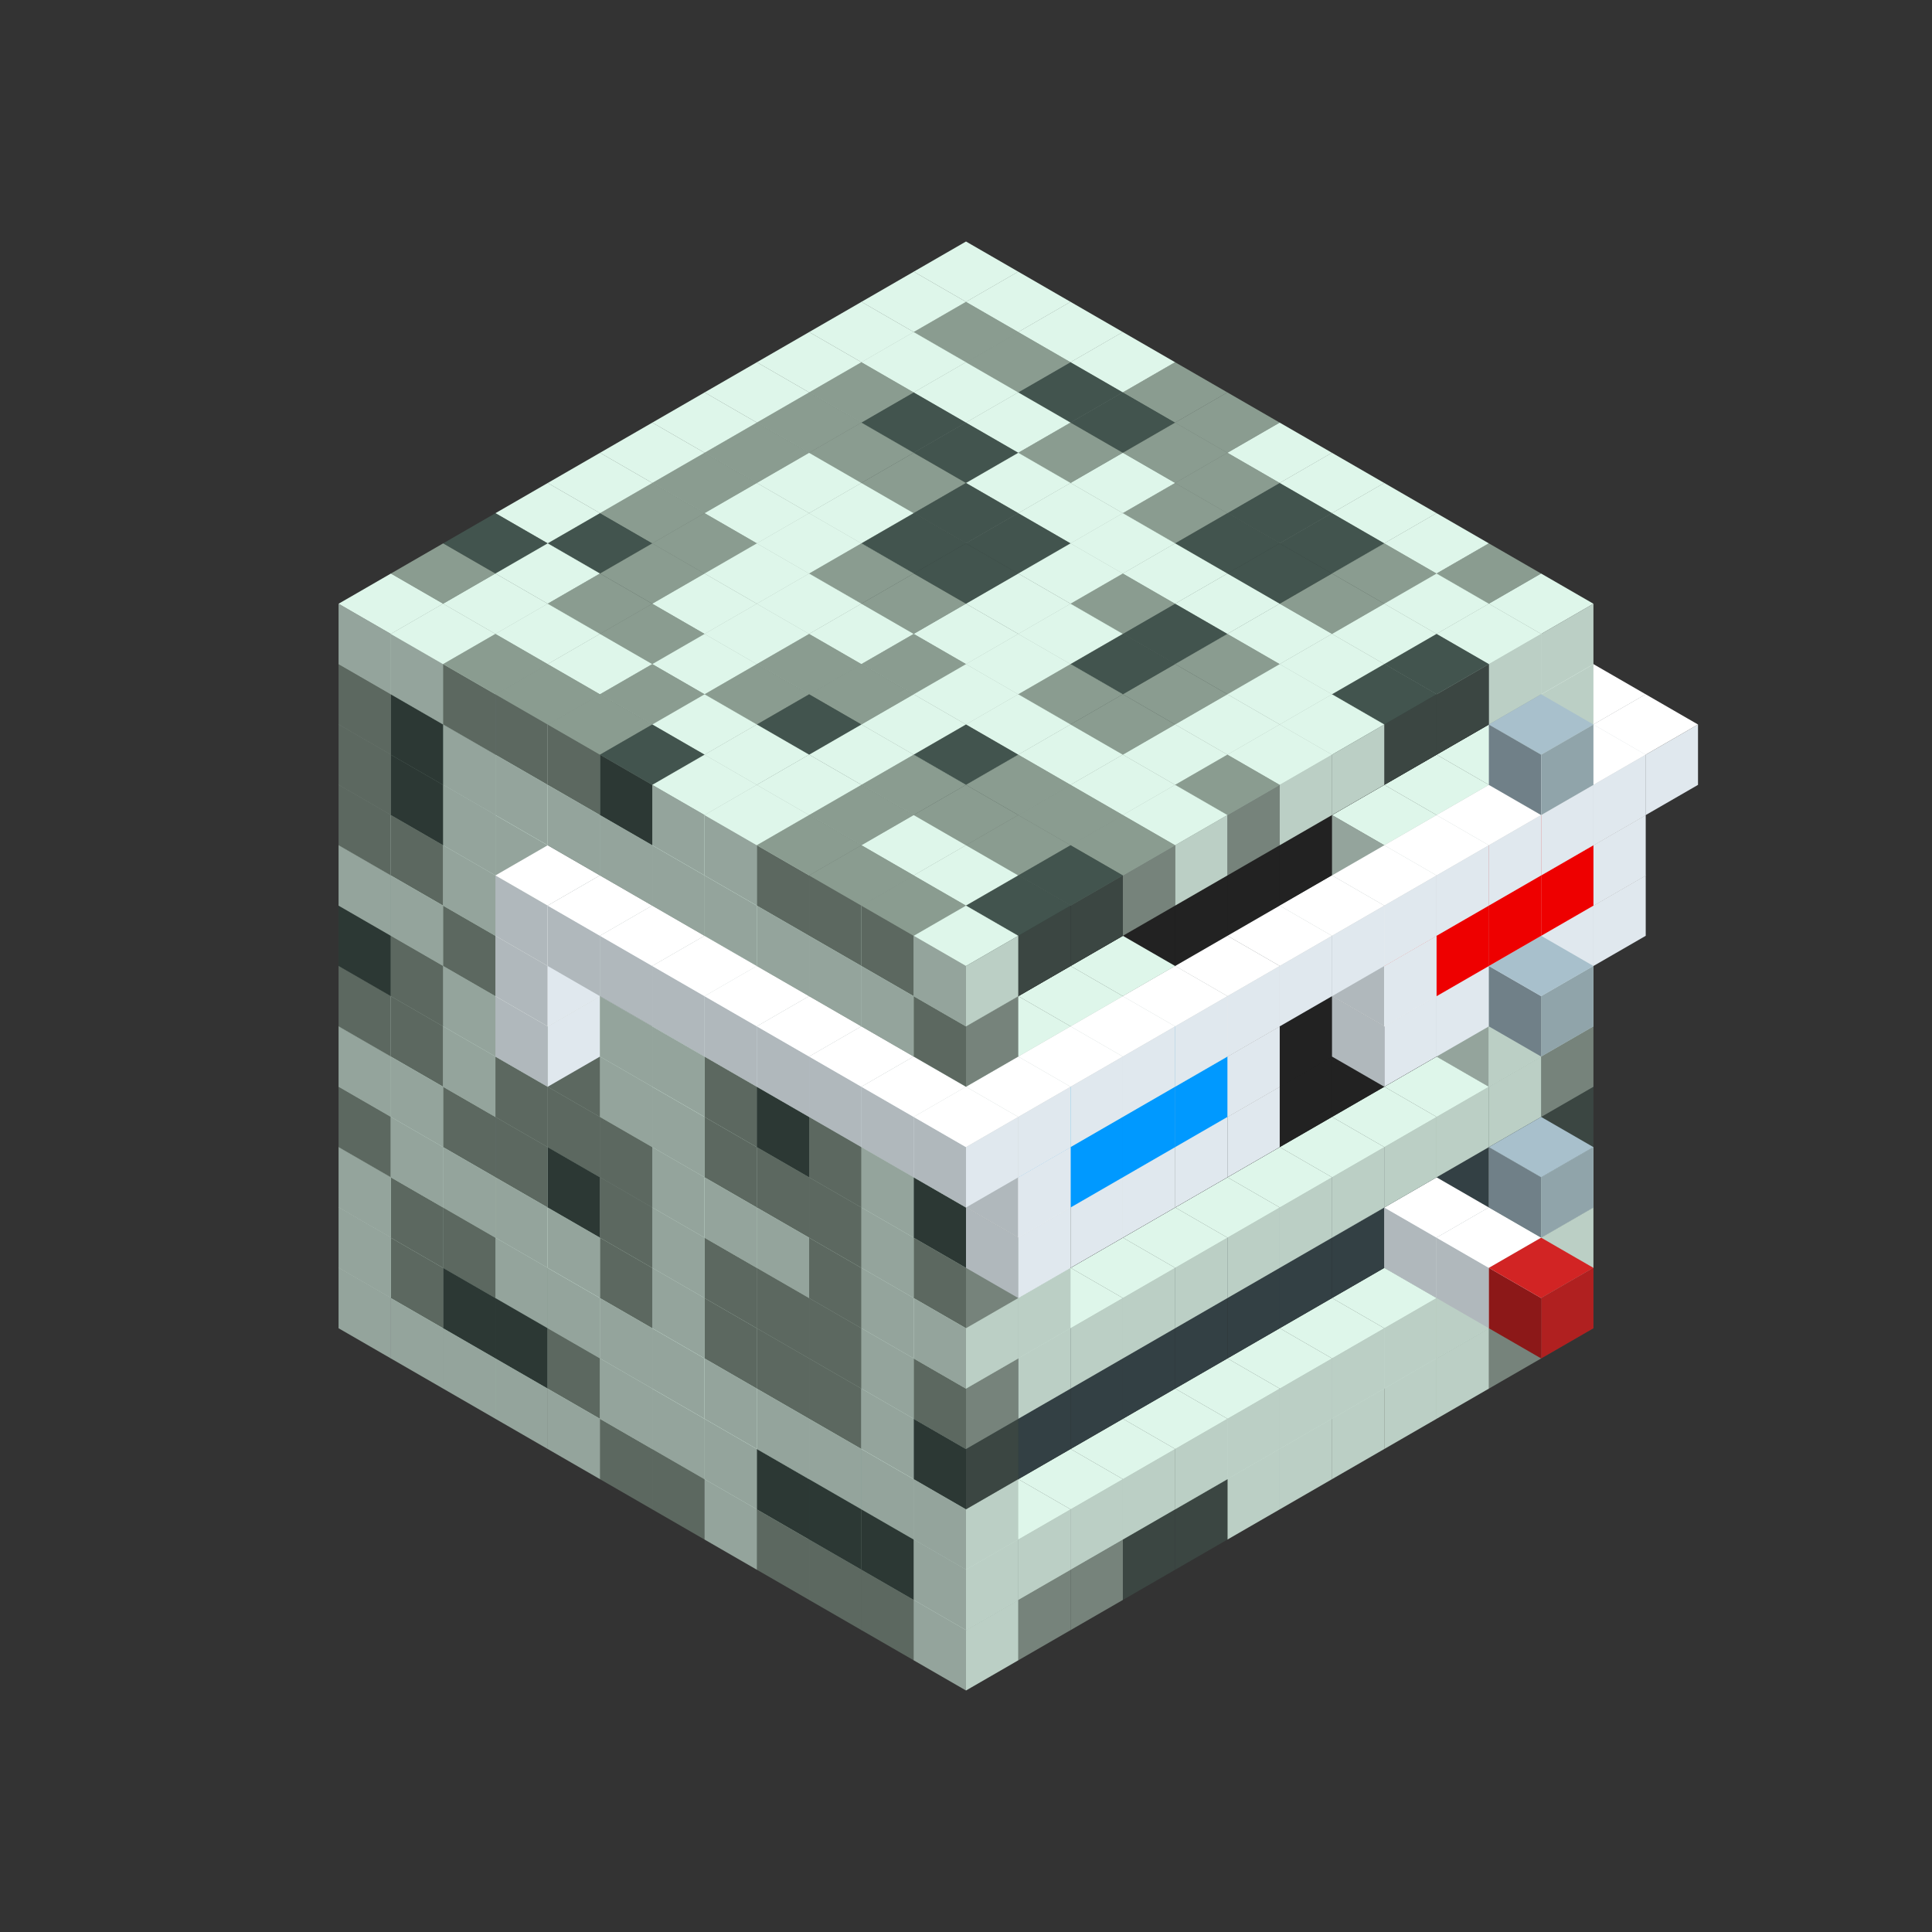 
<svg width='600' height='600' viewBox='4436371 5550000 3200000 3200000' xmlns='http://www.w3.org/2000/svg' xmlns:xlink='http://www.w3.org/1999/xlink'>
<rect x="4436371" y="5550000" width="3200000" height="3200000" fill="#333333" stroke="none"/>
<use xlink:href='#v-0x0000004e-1' transform='translate(983738,3600000)'/>
<use xlink:href='#v-0x0000004e-1' transform='translate(1070341,3650000)'/>
<use xlink:href='#v-0x0000004e-1' transform='translate(1156944,3700000)'/>
<use xlink:href='#v-0x0000004e-1' transform='translate(1243547,3750000)'/>
<use xlink:href='#v-0x0000004e-1' transform='translate(1330150,3800000)'/>
<use xlink:href='#v-0x0000004e-4' transform='translate(1416753,3850000)'/>
<use xlink:href='#v-0x0000004e-4' transform='translate(1503356,3900000)'/>
<use xlink:href='#v-0x0000004e-1' transform='translate(1589959,3950000)'/>
<use xlink:href='#v-0x0000004e-4' transform='translate(1676562,4000000)'/>
<use xlink:href='#v-0x0000004e-4' transform='translate(1763165,4050000)'/>
<use xlink:href='#v-0x0000004e-4' transform='translate(1849768,4100000)'/>
<use xlink:href='#v-0x0000004e-5' transform='translate(2889004,3600000)'/>
<use xlink:href='#v-0x0000004e-4' transform='translate(2802401,3650000)'/>
<use xlink:href='#v-0x0000004e-1' transform='translate(2715798,3700000)'/>
<use xlink:href='#v-0x0000004e-1' transform='translate(2629195,3750000)'/>
<use xlink:href='#v-0x0000004e-1' transform='translate(2542592,3800000)'/>
<use xlink:href='#v-0x0000004e-1' transform='translate(2455989,3850000)'/>
<use xlink:href='#v-0x0000004e-1' transform='translate(2369386,3900000)'/>
<use xlink:href='#v-0x0000004e-5' transform='translate(2282783,3950000)'/>
<use xlink:href='#v-0x0000004e-5' transform='translate(2196180,4000000)'/>
<use xlink:href='#v-0x0000004e-4' transform='translate(2109577,4050000)'/>
<use xlink:href='#v-0x0000004e-4' transform='translate(2022974,4100000)'/>
<use xlink:href='#v-0x0000004e-1' transform='translate(1936371,4150000)'/>
<use xlink:href='#v-0x0000004e-1' transform='translate(983738,3500000)'/>
<use xlink:href='#v-0x0000004e-4' transform='translate(1070341,3550000)'/>
<use xlink:href='#v-0x0000004e-5' transform='translate(1156944,3600000)'/>
<use xlink:href='#v-0x0000004e-5' transform='translate(1243547,3650000)'/>
<use xlink:href='#v-0x0000004e-4' transform='translate(1330150,3700000)'/>
<use xlink:href='#v-0x0000004e-1' transform='translate(1416753,3750000)'/>
<use xlink:href='#v-0x0000004e-1' transform='translate(1503356,3800000)'/>
<use xlink:href='#v-0x0000004e-1' transform='translate(1589959,3850000)'/>
<use xlink:href='#v-0x0000004e-5' transform='translate(1676562,3900000)'/>
<use xlink:href='#v-0x0000004e-5' transform='translate(1763165,3950000)'/>
<use xlink:href='#v-0x0000004e-2' transform='translate(2715798,3500000)'/>
<use xlink:href='#v-0x0000004e-2' transform='translate(2629195,3550000)'/>
<use xlink:href='#v-0x0000004e-2' transform='translate(2542592,3600000)'/>
<use xlink:href='#v-0x0000004e-2' transform='translate(2455989,3650000)'/>
<use xlink:href='#v-0x0000004e-2' transform='translate(2369386,3700000)'/>
<use xlink:href='#v-0x0000004e-2' transform='translate(2282783,3750000)'/>
<use xlink:href='#v-0x0000004e-2' transform='translate(2196180,3800000)'/>
<use xlink:href='#v-0x0000004e-2' transform='translate(2109577,3850000)'/>
<use xlink:href='#v-0x0000004e-2' transform='translate(2022974,3900000)'/>
<use xlink:href='#v-0x0000004e-2' transform='translate(1936371,3950000)'/>
<use xlink:href='#v-0x0000004e-5' transform='translate(1849768,4000000)'/>
<use xlink:href='#v-0x0000004e-1' transform='translate(2889004,3500000)'/>
<use xlink:href='#v-0x0000004e-1' transform='translate(2802401,3550000)'/>
<use xlink:href='#v-0x0000004e-1' transform='translate(2715798,3600000)'/>
<use xlink:href='#v-0x0000004e-1' transform='translate(2629195,3650000)'/>
<use xlink:href='#v-0x0000004e-1' transform='translate(2542592,3700000)'/>
<use xlink:href='#v-0x0000004e-1' transform='translate(2455989,3750000)'/>
<use xlink:href='#v-0x0000004e-1' transform='translate(2369386,3800000)'/>
<use xlink:href='#v-0x0000004e-1' transform='translate(2282783,3850000)'/>
<use xlink:href='#v-0x0000004e-1' transform='translate(2196180,3900000)'/>
<use xlink:href='#v-0x0000004e-1' transform='translate(2109577,3950000)'/>
<use xlink:href='#v-0x0000004e-1' transform='translate(2022974,4000000)'/>
<use xlink:href='#v-0x0000004e-1' transform='translate(1936371,4050000)'/>
<use xlink:href='#v-0x0000004e-1' transform='translate(983738,3400000)'/>
<use xlink:href='#v-0x0000004e-4' transform='translate(1070341,3450000)'/>
<use xlink:href='#v-0x0000004e-4' transform='translate(1156944,3500000)'/>
<use xlink:href='#v-0x0000004e-1' transform='translate(1243547,3550000)'/>
<use xlink:href='#v-0x0000004e-1' transform='translate(1330150,3600000)'/>
<use xlink:href='#v-0x0000004e-1' transform='translate(1416753,3650000)'/>
<use xlink:href='#v-0x0000004e-1' transform='translate(1503356,3700000)'/>
<use xlink:href='#v-0x0000004e-1' transform='translate(1589959,3750000)'/>
<use xlink:href='#v-0x0000004e-1' transform='translate(1676562,3800000)'/>
<use xlink:href='#v-0x0000004e-1' transform='translate(1763165,3850000)'/>
<use xlink:href='#v-0x0000004e-6' transform='translate(2715798,3400000)'/>
<use xlink:href='#v-0x0000004e-7' transform='translate(2629195,3450000)'/>
<use xlink:href='#v-0x0000004e-6' transform='translate(2542592,3500000)'/>
<use xlink:href='#v-0x0000004e-6' transform='translate(2455989,3550000)'/>
<use xlink:href='#v-0x0000004e-6' transform='translate(2369386,3600000)'/>
<use xlink:href='#v-0x0000004e-6' transform='translate(2282783,3650000)'/>
<use xlink:href='#v-0x0000004e-6' transform='translate(2196180,3700000)'/>
<use xlink:href='#v-0x0000004e-6' transform='translate(2109577,3750000)'/>
<use xlink:href='#v-0x0000004e-6' transform='translate(2022974,3800000)'/>
<use xlink:href='#v-0x0000004e-6' transform='translate(1936371,3850000)'/>
<use xlink:href='#v-0x0000004e-1' transform='translate(1849768,3900000)'/>
<use xlink:href='#v-0x0000004e-1' transform='translate(2889004,3400000)'/>
<use xlink:href='#v-0x0000004e-7' transform='translate(2715798,3500000)'/>
<use xlink:href='#v-0x0000004e-1' transform='translate(1936371,3950000)'/>
<use xlink:href='#v-0x0000004e-7' transform='translate(2802401,3550000)'/>
<use xlink:href='#v-0x0000004e-8' transform='translate(2889004,3600000)'/>
<use xlink:href='#v-0x0000004e-4' transform='translate(983738,3300000)'/>
<use xlink:href='#v-0x0000004e-1' transform='translate(1070341,3350000)'/>
<use xlink:href='#v-0x0000004e-1' transform='translate(1156944,3400000)'/>
<use xlink:href='#v-0x0000004e-1' transform='translate(1243547,3450000)'/>
<use xlink:href='#v-0x0000004e-1' transform='translate(1330150,3500000)'/>
<use xlink:href='#v-0x0000004e-4' transform='translate(1416753,3550000)'/>
<use xlink:href='#v-0x0000004e-1' transform='translate(1503356,3600000)'/>
<use xlink:href='#v-0x0000004e-4' transform='translate(1589959,3650000)'/>
<use xlink:href='#v-0x0000004e-4' transform='translate(1676562,3700000)'/>
<use xlink:href='#v-0x0000004e-4' transform='translate(1763165,3750000)'/>
<use xlink:href='#v-0x0000004e-6' transform='translate(2715798,3300000)'/>
<use xlink:href='#v-0x0000004e-6' transform='translate(2629195,3350000)'/>
<use xlink:href='#v-0x0000004e-6' transform='translate(2542592,3400000)'/>
<use xlink:href='#v-0x0000004e-6' transform='translate(2455989,3450000)'/>
<use xlink:href='#v-0x0000004e-6' transform='translate(2369386,3500000)'/>
<use xlink:href='#v-0x0000004e-6' transform='translate(2282783,3550000)'/>
<use xlink:href='#v-0x0000004e-6' transform='translate(2196180,3600000)'/>
<use xlink:href='#v-0x0000004e-6' transform='translate(2109577,3650000)'/>
<use xlink:href='#v-0x0000004e-6' transform='translate(2022974,3700000)'/>
<use xlink:href='#v-0x0000004e-6' transform='translate(1936371,3750000)'/>
<use xlink:href='#v-0x0000004e-1' transform='translate(1849768,3800000)'/>
<use xlink:href='#v-0x0000004e-5' transform='translate(2889004,3300000)'/>
<use xlink:href='#v-0x0000004e-5' transform='translate(1936371,3850000)'/>
<use xlink:href='#v-0x0000004e-1' transform='translate(983738,3200000)'/>
<use xlink:href='#v-0x0000004e-1' transform='translate(1070341,3250000)'/>
<use xlink:href='#v-0x0000004e-4' transform='translate(1156944,3300000)'/>
<use xlink:href='#v-0x0000004e-4' transform='translate(1243547,3350000)'/>
<use xlink:href='#v-0x0000004e-5' transform='translate(1330150,3400000)'/>
<use xlink:href='#v-0x0000004e-4' transform='translate(1416753,3450000)'/>
<use xlink:href='#v-0x0000004e-1' transform='translate(1503356,3500000)'/>
<use xlink:href='#v-0x0000004e-4' transform='translate(1589959,3550000)'/>
<use xlink:href='#v-0x0000004e-4' transform='translate(1676562,3600000)'/>
<use xlink:href='#v-0x0000004e-4' transform='translate(1763165,3650000)'/>
<use xlink:href='#v-0x0000004e-2' transform='translate(2715798,3200000)'/>
<use xlink:href='#v-0x0000004e-2' transform='translate(2629195,3250000)'/>
<use xlink:href='#v-0x0000004e-2' transform='translate(2542592,3300000)'/>
<use xlink:href='#v-0x0000004e-2' transform='translate(2455989,3350000)'/>
<use xlink:href='#v-0x0000004e-2' transform='translate(2369386,3400000)'/>
<use xlink:href='#v-0x0000004e-2' transform='translate(2282783,3450000)'/>
<use xlink:href='#v-0x0000004e-2' transform='translate(2196180,3500000)'/>
<use xlink:href='#v-0x0000004e-2' transform='translate(2109577,3550000)'/>
<use xlink:href='#v-0x0000004e-2' transform='translate(2022974,3600000)'/>
<use xlink:href='#v-0x0000004e-2' transform='translate(1936371,3650000)'/>
<use xlink:href='#v-0x0000004e-1' transform='translate(1849768,3700000)'/>
<use xlink:href='#v-0x0000004e-4' transform='translate(2889004,3200000)'/>
<use xlink:href='#v-0x0000004e-1' transform='translate(2802401,3250000)'/>
<use xlink:href='#v-0x0000004e-1' transform='translate(2715798,3300000)'/>
<use xlink:href='#v-0x0000004e-1' transform='translate(2629195,3350000)'/>
<use xlink:href='#v-0x0000004e-1' transform='translate(2542592,3400000)'/>
<use xlink:href='#v-0x0000004e-1' transform='translate(2455989,3450000)'/>
<use xlink:href='#v-0x0000004e-1' transform='translate(2369386,3500000)'/>
<use xlink:href='#v-0x0000004e-1' transform='translate(2282783,3550000)'/>
<use xlink:href='#v-0x0000004e-1' transform='translate(2196180,3600000)'/>
<use xlink:href='#v-0x0000004e-1' transform='translate(2109577,3650000)'/>
<use xlink:href='#v-0x0000004e-1' transform='translate(2022974,3700000)'/>
<use xlink:href='#v-0x0000004e-4' transform='translate(1936371,3750000)'/>
<use xlink:href='#v-0x0000004e-9' transform='translate(2889004,3400000)'/>
<use xlink:href='#v-0x0000004e-4' transform='translate(983738,3100000)'/>
<use xlink:href='#v-0x0000004e-4' transform='translate(1070341,3150000)'/>
<use xlink:href='#v-0x0000004e-1' transform='translate(1156944,3200000)'/>
<use xlink:href='#v-0x0000004e-4' transform='translate(1243547,3250000)'/>
<use xlink:href='#v-0x0000004e-4' transform='translate(1330150,3300000)'/>
<use xlink:href='#v-0x0000004e-4' transform='translate(1416753,3350000)'/>
<use xlink:href='#v-0x0000004e-1' transform='translate(1503356,3400000)'/>
<use xlink:href='#v-0x0000004e-1' transform='translate(1589959,3450000)'/>
<use xlink:href='#v-0x0000004e-1' transform='translate(1676562,3500000)'/>
<use xlink:href='#v-0x0000004e-4' transform='translate(1763165,3550000)'/>
<use xlink:href='#v-0x0000004e-2' transform='translate(2715798,3100000)'/>
<use xlink:href='#v-0x0000004e-2' transform='translate(2629195,3150000)'/>
<use xlink:href='#v-0x0000004e-2' transform='translate(2542592,3200000)'/>
<use xlink:href='#v-0x0000004e-2' transform='translate(2455989,3250000)'/>
<use xlink:href='#v-0x0000004e-2' transform='translate(2369386,3300000)'/>
<use xlink:href='#v-0x0000004e-2' transform='translate(2282783,3350000)'/>
<use xlink:href='#v-0x0000004e-2' transform='translate(2196180,3400000)'/>
<use xlink:href='#v-0x0000004e-2' transform='translate(2109577,3450000)'/>
<use xlink:href='#v-0x0000004e-2' transform='translate(2022974,3500000)'/>
<use xlink:href='#v-0x0000004e-2' transform='translate(1936371,3550000)'/>
<use xlink:href='#v-0x0000004e-1' transform='translate(1849768,3600000)'/>
<use xlink:href='#v-0x0000004e-1' transform='translate(2889004,3100000)'/>
<use xlink:href='#v-0x0000004e-1' transform='translate(2802401,3150000)'/>
<use xlink:href='#v-0x0000004e-1' transform='translate(2022974,3600000)'/>
<use xlink:href='#v-0x0000004e-1' transform='translate(1936371,3650000)'/>
<use xlink:href='#v-0x0000004e-5' transform='translate(983738,3000000)'/>
<use xlink:href='#v-0x0000004e-4' transform='translate(1070341,3050000)'/>
<use xlink:href='#v-0x0000004e-1' transform='translate(1156944,3100000)'/>
<use xlink:href='#v-0x0000004e-1' transform='translate(1243547,3150000)'/>
<use xlink:href='#v-0x0000004e-4' transform='translate(1330150,3200000)'/>
<use xlink:href='#v-0x0000004e-1' transform='translate(1416753,3250000)'/>
<use xlink:href='#v-0x0000004e-1' transform='translate(1503356,3300000)'/>
<use xlink:href='#v-0x0000004e-4' transform='translate(1589959,3350000)'/>
<use xlink:href='#v-0x0000004e-4' transform='translate(1676562,3400000)'/>
<use xlink:href='#v-0x0000004e-4' transform='translate(1763165,3450000)'/>
<use xlink:href='#v-0x0000004e-2' transform='translate(2715798,3000000)'/>
<use xlink:href='#v-0x0000004e-2' transform='translate(2629195,3050000)'/>
<use xlink:href='#v-0x0000004e-2' transform='translate(2542592,3100000)'/>
<use xlink:href='#v-0x0000004e-2' transform='translate(2455989,3150000)'/>
<use xlink:href='#v-0x0000004e-2' transform='translate(2369386,3200000)'/>
<use xlink:href='#v-0x0000004e-2' transform='translate(2282783,3250000)'/>
<use xlink:href='#v-0x0000004e-2' transform='translate(2196180,3300000)'/>
<use xlink:href='#v-0x0000004e-2' transform='translate(2109577,3350000)'/>
<use xlink:href='#v-0x0000004e-2' transform='translate(2022974,3400000)'/>
<use xlink:href='#v-0x0000004e-2' transform='translate(1936371,3450000)'/>
<use xlink:href='#v-0x0000004e-1' transform='translate(1849768,3500000)'/>
<use xlink:href='#v-0x0000004e-1' transform='translate(2889004,3000000)'/>
<use xlink:href='#v-0x0000004e-4' transform='translate(1936371,3550000)'/>
<use xlink:href='#v-0x0000004e-1' transform='translate(983738,2900000)'/>
<use xlink:href='#v-0x0000004e-1' transform='translate(1070341,2950000)'/>
<use xlink:href='#v-0x0000004e-4' transform='translate(1156944,3000000)'/>
<use xlink:href='#v-0x0000004e-1' transform='translate(1243547,3050000)'/>
<use xlink:href='#v-0x0000004e-10' transform='translate(2369386,2500000)'/>
<use xlink:href='#v-0x0000004e-1' transform='translate(1330150,3100000)'/>
<use xlink:href='#v-0x0000004e-10' transform='translate(1243547,3150000)'/>
<use xlink:href='#v-0x0000004e-1' transform='translate(1416753,3150000)'/>
<use xlink:href='#v-0x0000004e-1' transform='translate(1503356,3200000)'/>
<use xlink:href='#v-0x0000004e-4' transform='translate(1589959,3250000)'/>
<use xlink:href='#v-0x0000004e-5' transform='translate(1676562,3300000)'/>
<use xlink:href='#v-0x0000004e-4' transform='translate(1763165,3350000)'/>
<use xlink:href='#v-0x0000004e-2' transform='translate(2715798,2900000)'/>
<use xlink:href='#v-0x0000004e-2' transform='translate(2629195,2950000)'/>
<use xlink:href='#v-0x0000004e-2' transform='translate(2542592,3000000)'/>
<use xlink:href='#v-0x0000004e-2' transform='translate(2455989,3050000)'/>
<use xlink:href='#v-0x0000004e-2' transform='translate(2369386,3100000)'/>
<use xlink:href='#v-0x0000004e-2' transform='translate(2282783,3150000)'/>
<use xlink:href='#v-0x0000004e-2' transform='translate(2196180,3200000)'/>
<use xlink:href='#v-0x0000004e-2' transform='translate(2109577,3250000)'/>
<use xlink:href='#v-0x0000004e-2' transform='translate(2022974,3300000)'/>
<use xlink:href='#v-0x0000004e-2' transform='translate(1936371,3350000)'/>
<use xlink:href='#v-0x0000004e-1' transform='translate(1849768,3400000)'/>
<use xlink:href='#v-0x0000004e-1' transform='translate(2889004,2900000)'/>
<use xlink:href='#v-0x0000004e-1' transform='translate(2802401,2950000)'/>
<use xlink:href='#v-0x0000004e-1' transform='translate(2715798,3000000)'/>
<use xlink:href='#v-0x0000004e-1' transform='translate(2629195,3050000)'/>
<use xlink:href='#v-0x0000004e-1' transform='translate(2196180,3300000)'/>
<use xlink:href='#v-0x0000004e-1' transform='translate(2109577,3350000)'/>
<use xlink:href='#v-0x0000004e-1' transform='translate(2022974,3400000)'/>
<use xlink:href='#v-0x0000004e-5' transform='translate(1936371,3450000)'/>
<use xlink:href='#v-0x0000004e-10' transform='translate(2975607,2950000)'/>
<use xlink:href='#v-0x0000004e-10' transform='translate(2889004,3000000)'/>
<use xlink:href='#v-0x0000004e-10' transform='translate(2802401,3050000)'/>
<use xlink:href='#v-0x0000004e-10' transform='translate(2715798,3100000)'/>
<use xlink:href='#v-0x0000004e-10' transform='translate(2629195,3150000)'/>
<use xlink:href='#v-0x0000004e-10' transform='translate(2369386,3300000)'/>
<use xlink:href='#v-0x0000004e-10' transform='translate(2282783,3350000)'/>
<use xlink:href='#v-0x0000004e-10' transform='translate(2196180,3400000)'/>
<use xlink:href='#v-0x0000004e-10' transform='translate(2109577,3450000)'/>
<use xlink:href='#v-0x0000004e-10' transform='translate(2022974,3500000)'/>
<use xlink:href='#v-0x0000004e-9' transform='translate(2889004,3100000)'/>
<use xlink:href='#v-0x0000004e-4' transform='translate(983738,2800000)'/>
<use xlink:href='#v-0x0000004e-4' transform='translate(1070341,2850000)'/>
<use xlink:href='#v-0x0000004e-1' transform='translate(1156944,2900000)'/>
<use xlink:href='#v-0x0000004e-1' transform='translate(1243547,2950000)'/>
<use xlink:href='#v-0x0000004e-10' transform='translate(2369386,2400000)'/>
<use xlink:href='#v-0x0000004e-4' transform='translate(1330150,3000000)'/>
<use xlink:href='#v-0x0000004e-10' transform='translate(1243547,3050000)'/>
<use xlink:href='#v-0x0000004e-4' transform='translate(1416753,3050000)'/>
<use xlink:href='#v-0x0000004e-1' transform='translate(1503356,3100000)'/>
<use xlink:href='#v-0x0000004e-1' transform='translate(1589959,3150000)'/>
<use xlink:href='#v-0x0000004e-1' transform='translate(1676562,3200000)'/>
<use xlink:href='#v-0x0000004e-1' transform='translate(1763165,3250000)'/>
<use xlink:href='#v-0x0000004e-2' transform='translate(2715798,2800000)'/>
<use xlink:href='#v-0x0000004e-2' transform='translate(2629195,2850000)'/>
<use xlink:href='#v-0x0000004e-2' transform='translate(2542592,2900000)'/>
<use xlink:href='#v-0x0000004e-2' transform='translate(2455989,2950000)'/>
<use xlink:href='#v-0x0000004e-2' transform='translate(2369386,3000000)'/>
<use xlink:href='#v-0x0000004e-2' transform='translate(2282783,3050000)'/>
<use xlink:href='#v-0x0000004e-2' transform='translate(2196180,3100000)'/>
<use xlink:href='#v-0x0000004e-2' transform='translate(2109577,3150000)'/>
<use xlink:href='#v-0x0000004e-2' transform='translate(2022974,3200000)'/>
<use xlink:href='#v-0x0000004e-2' transform='translate(1936371,3250000)'/>
<use xlink:href='#v-0x0000004e-1' transform='translate(1849768,3300000)'/>
<use xlink:href='#v-0x0000004e-5' transform='translate(2889004,2800000)'/>
<use xlink:href='#v-0x0000004e-1' transform='translate(2802401,2850000)'/>
<use xlink:href='#v-0x0000004e-3' transform='translate(2715798,2900000)'/>
<use xlink:href='#v-0x0000004e-3' transform='translate(2629195,2950000)'/>
<use xlink:href='#v-0x0000004e-1' transform='translate(2542592,3000000)'/>
<use xlink:href='#v-0x0000004e-1' transform='translate(2282783,3150000)'/>
<use xlink:href='#v-0x0000004e-3' transform='translate(2196180,3200000)'/>
<use xlink:href='#v-0x0000004e-3' transform='translate(2109577,3250000)'/>
<use xlink:href='#v-0x0000004e-1' transform='translate(2022974,3300000)'/>
<use xlink:href='#v-0x0000004e-1' transform='translate(1936371,3350000)'/>
<use xlink:href='#v-0x0000004e-10' transform='translate(2975607,2850000)'/>
<use xlink:href='#v-0x0000004e-12' transform='translate(2889004,2900000)'/>
<use xlink:href='#v-0x0000004e-12' transform='translate(2802401,2950000)'/>
<use xlink:href='#v-0x0000004e-12' transform='translate(2715798,3000000)'/>
<use xlink:href='#v-0x0000004e-10' transform='translate(2629195,3050000)'/>
<use xlink:href='#v-0x0000004e-10' transform='translate(2369386,3200000)'/>
<use xlink:href='#v-0x0000004e-11' transform='translate(2282783,3250000)'/>
<use xlink:href='#v-0x0000004e-11' transform='translate(2196180,3300000)'/>
<use xlink:href='#v-0x0000004e-11' transform='translate(2109577,3350000)'/>
<use xlink:href='#v-0x0000004e-10' transform='translate(2022974,3400000)'/>
<use xlink:href='#v-0x0000004e-4' transform='translate(983738,2700000)'/>
<use xlink:href='#v-0x0000004e-5' transform='translate(1070341,2750000)'/>
<use xlink:href='#v-0x0000004e-1' transform='translate(1156944,2800000)'/>
<use xlink:href='#v-0x0000004e-1' transform='translate(1243547,2850000)'/>
<use xlink:href='#v-0x0000004e-10' transform='translate(2369386,2300000)'/>
<use xlink:href='#v-0x0000004e-5' transform='translate(1330150,2900000)'/>
<use xlink:href='#v-0x0000004e-10' transform='translate(1243547,2950000)'/>
<use xlink:href='#v-0x0000004e-10' transform='translate(2455989,2350000)'/>
<use xlink:href='#v-0x0000004e-4' transform='translate(1416753,2950000)'/>
<use xlink:href='#v-0x0000004e-10' transform='translate(1330150,3000000)'/>
<use xlink:href='#v-0x0000004e-10' transform='translate(2542592,2400000)'/>
<use xlink:href='#v-0x0000004e-4' transform='translate(1503356,3000000)'/>
<use xlink:href='#v-0x0000004e-10' transform='translate(1416753,3050000)'/>
<use xlink:href='#v-0x0000004e-10' transform='translate(2629195,2450000)'/>
<use xlink:href='#v-0x0000004e-1' transform='translate(1589959,3050000)'/>
<use xlink:href='#v-0x0000004e-10' transform='translate(1503356,3100000)'/>
<use xlink:href='#v-0x0000004e-10' transform='translate(2715798,2500000)'/>
<use xlink:href='#v-0x0000004e-4' transform='translate(1676562,3100000)'/>
<use xlink:href='#v-0x0000004e-10' transform='translate(1589959,3150000)'/>
<use xlink:href='#v-0x0000004e-10' transform='translate(2802401,2550000)'/>
<use xlink:href='#v-0x0000004e-4' transform='translate(1763165,3150000)'/>
<use xlink:href='#v-0x0000004e-10' transform='translate(1676562,3200000)'/>
<use xlink:href='#v-0x0000004e-10' transform='translate(2889004,2600000)'/>
<use xlink:href='#v-0x0000004e-2' transform='translate(2715798,2700000)'/>
<use xlink:href='#v-0x0000004e-2' transform='translate(2629195,2750000)'/>
<use xlink:href='#v-0x0000004e-2' transform='translate(2542592,2800000)'/>
<use xlink:href='#v-0x0000004e-2' transform='translate(2455989,2850000)'/>
<use xlink:href='#v-0x0000004e-2' transform='translate(2369386,2900000)'/>
<use xlink:href='#v-0x0000004e-2' transform='translate(2282783,2950000)'/>
<use xlink:href='#v-0x0000004e-2' transform='translate(2196180,3000000)'/>
<use xlink:href='#v-0x0000004e-2' transform='translate(2109577,3050000)'/>
<use xlink:href='#v-0x0000004e-2' transform='translate(2022974,3100000)'/>
<use xlink:href='#v-0x0000004e-2' transform='translate(1936371,3150000)'/>
<use xlink:href='#v-0x0000004e-4' transform='translate(1849768,3200000)'/>
<use xlink:href='#v-0x0000004e-10' transform='translate(1763165,3250000)'/>
<use xlink:href='#v-0x0000004e-10' transform='translate(2975607,2650000)'/>
<use xlink:href='#v-0x0000004e-4' transform='translate(2889004,2700000)'/>
<use xlink:href='#v-0x0000004e-1' transform='translate(2802401,2750000)'/>
<use xlink:href='#v-0x0000004e-1' transform='translate(2715798,2800000)'/>
<use xlink:href='#v-0x0000004e-1' transform='translate(2629195,2850000)'/>
<use xlink:href='#v-0x0000004e-1' transform='translate(2196180,3100000)'/>
<use xlink:href='#v-0x0000004e-1' transform='translate(2109577,3150000)'/>
<use xlink:href='#v-0x0000004e-1' transform='translate(2022974,3200000)'/>
<use xlink:href='#v-0x0000004e-1' transform='translate(1936371,3250000)'/>
<use xlink:href='#v-0x0000004e-10' transform='translate(1849768,3300000)'/>
<use xlink:href='#v-0x0000004e-10' transform='translate(3062210,2700000)'/>
<use xlink:href='#v-0x0000004e-10' transform='translate(2975607,2750000)'/>
<use xlink:href='#v-0x0000004e-10' transform='translate(2889004,2800000)'/>
<use xlink:href='#v-0x0000004e-10' transform='translate(2802401,2850000)'/>
<use xlink:href='#v-0x0000004e-10' transform='translate(2715798,2900000)'/>
<use xlink:href='#v-0x0000004e-10' transform='translate(2629195,2950000)'/>
<use xlink:href='#v-0x0000004e-10' transform='translate(2542592,3000000)'/>
<use xlink:href='#v-0x0000004e-10' transform='translate(2455989,3050000)'/>
<use xlink:href='#v-0x0000004e-10' transform='translate(2369386,3100000)'/>
<use xlink:href='#v-0x0000004e-10' transform='translate(2282783,3150000)'/>
<use xlink:href='#v-0x0000004e-10' transform='translate(2196180,3200000)'/>
<use xlink:href='#v-0x0000004e-10' transform='translate(2109577,3250000)'/>
<use xlink:href='#v-0x0000004e-10' transform='translate(2022974,3300000)'/>
<use xlink:href='#v-0x0000004e-10' transform='translate(1936371,3350000)'/>
<use xlink:href='#v-0x0000004e-4' transform='translate(983738,2600000)'/>
<use xlink:href='#v-0x0000004e-5' transform='translate(1070341,2650000)'/>
<use xlink:href='#v-0x0000004e-1' transform='translate(1156944,2700000)'/>
<use xlink:href='#v-0x0000004e-1' transform='translate(1243547,2750000)'/>
<use xlink:href='#v-0x0000004e-1' transform='translate(1330150,2800000)'/>
<use xlink:href='#v-0x0000004e-1' transform='translate(1416753,2850000)'/>
<use xlink:href='#v-0x0000004e-1' transform='translate(1503356,2900000)'/>
<use xlink:href='#v-0x0000004e-1' transform='translate(1589959,2950000)'/>
<use xlink:href='#v-0x0000004e-1' transform='translate(1676562,3000000)'/>
<use xlink:href='#v-0x0000004e-1' transform='translate(1763165,3050000)'/>
<use xlink:href='#v-0x0000004e-2' transform='translate(2715798,2600000)'/>
<use xlink:href='#v-0x0000004e-2' transform='translate(2629195,2650000)'/>
<use xlink:href='#v-0x0000004e-2' transform='translate(2542592,2700000)'/>
<use xlink:href='#v-0x0000004e-2' transform='translate(2455989,2750000)'/>
<use xlink:href='#v-0x0000004e-2' transform='translate(2369386,2800000)'/>
<use xlink:href='#v-0x0000004e-2' transform='translate(2282783,2850000)'/>
<use xlink:href='#v-0x0000004e-2' transform='translate(2196180,2900000)'/>
<use xlink:href='#v-0x0000004e-2' transform='translate(2109577,2950000)'/>
<use xlink:href='#v-0x0000004e-2' transform='translate(2022974,3000000)'/>
<use xlink:href='#v-0x0000004e-2' transform='translate(1936371,3050000)'/>
<use xlink:href='#v-0x0000004e-1' transform='translate(1849768,3100000)'/>
<use xlink:href='#v-0x0000004e-1' transform='translate(2889004,2600000)'/>
<use xlink:href='#v-0x0000004e-4' transform='translate(1936371,3150000)'/>
<use xlink:href='#v-0x0000004e-1' transform='translate(1936371,1950000)'/>
<use xlink:href='#v-0x0000004e-1' transform='translate(1849768,2000000)'/>
<use xlink:href='#v-0x0000004e-1' transform='translate(1763165,2050000)'/>
<use xlink:href='#v-0x0000004e-1' transform='translate(1676562,2100000)'/>
<use xlink:href='#v-0x0000004e-1' transform='translate(1589959,2150000)'/>
<use xlink:href='#v-0x0000004e-1' transform='translate(1503356,2200000)'/>
<use xlink:href='#v-0x0000004e-1' transform='translate(1416753,2250000)'/>
<use xlink:href='#v-0x0000004e-1' transform='translate(1330150,2300000)'/>
<use xlink:href='#v-0x0000004e-1' transform='translate(1243547,2350000)'/>
<use xlink:href='#v-0x0000004e-5' transform='translate(1156944,2400000)'/>
<use xlink:href='#v-0x0000004e-4' transform='translate(1070341,2450000)'/>
<use xlink:href='#v-0x0000004e-1' transform='translate(983738,2500000)'/>
<use xlink:href='#v-0x0000004e-1' transform='translate(2022974,2000000)'/>
<use xlink:href='#v-0x0000004e-4' transform='translate(1936371,2050000)'/>
<use xlink:href='#v-0x0000004e-1' transform='translate(1849768,2100000)'/>
<use xlink:href='#v-0x0000004e-4' transform='translate(1763165,2150000)'/>
<use xlink:href='#v-0x0000004e-4' transform='translate(1676562,2200000)'/>
<use xlink:href='#v-0x0000004e-4' transform='translate(1589959,2250000)'/>
<use xlink:href='#v-0x0000004e-4' transform='translate(1503356,2300000)'/>
<use xlink:href='#v-0x0000004e-4' transform='translate(1416753,2350000)'/>
<use xlink:href='#v-0x0000004e-5' transform='translate(1330150,2400000)'/>
<use xlink:href='#v-0x0000004e-1' transform='translate(1243547,2450000)'/>
<use xlink:href='#v-0x0000004e-1' transform='translate(1156944,2500000)'/>
<use xlink:href='#v-0x0000004e-1' transform='translate(1070341,2550000)'/>
<use xlink:href='#v-0x0000004e-1' transform='translate(2109577,2050000)'/>
<use xlink:href='#v-0x0000004e-4' transform='translate(2022974,2100000)'/>
<use xlink:href='#v-0x0000004e-1' transform='translate(1936371,2150000)'/>
<use xlink:href='#v-0x0000004e-5' transform='translate(1849768,2200000)'/>
<use xlink:href='#v-0x0000004e-4' transform='translate(1763165,2250000)'/>
<use xlink:href='#v-0x0000004e-1' transform='translate(1676562,2300000)'/>
<use xlink:href='#v-0x0000004e-1' transform='translate(1589959,2350000)'/>
<use xlink:href='#v-0x0000004e-4' transform='translate(1503356,2400000)'/>
<use xlink:href='#v-0x0000004e-4' transform='translate(1416753,2450000)'/>
<use xlink:href='#v-0x0000004e-4' transform='translate(1330150,2500000)'/>
<use xlink:href='#v-0x0000004e-1' transform='translate(1243547,2550000)'/>
<use xlink:href='#v-0x0000004e-4' transform='translate(1156944,2600000)'/>
<use xlink:href='#v-0x0000004e-1' transform='translate(2196180,2100000)'/>
<use xlink:href='#v-0x0000004e-5' transform='translate(2109577,2150000)'/>
<use xlink:href='#v-0x0000004e-1' transform='translate(2022974,2200000)'/>
<use xlink:href='#v-0x0000004e-5' transform='translate(1936371,2250000)'/>
<use xlink:href='#v-0x0000004e-4' transform='translate(1849768,2300000)'/>
<use xlink:href='#v-0x0000004e-1' transform='translate(1763165,2350000)'/>
<use xlink:href='#v-0x0000004e-1' transform='translate(1676562,2400000)'/>
<use xlink:href='#v-0x0000004e-1' transform='translate(1589959,2450000)'/>
<use xlink:href='#v-0x0000004e-1' transform='translate(1503356,2500000)'/>
<use xlink:href='#v-0x0000004e-4' transform='translate(1416753,2550000)'/>
<use xlink:href='#v-0x0000004e-1' transform='translate(1330150,2600000)'/>
<use xlink:href='#v-0x0000004e-4' transform='translate(1243547,2650000)'/>
<use xlink:href='#v-0x0000004e-4' transform='translate(2282783,2150000)'/>
<use xlink:href='#v-0x0000004e-5' transform='translate(2196180,2200000)'/>
<use xlink:href='#v-0x0000004e-4' transform='translate(2109577,2250000)'/>
<use xlink:href='#v-0x0000004e-1' transform='translate(2022974,2300000)'/>
<use xlink:href='#v-0x0000004e-5' transform='translate(1936371,2350000)'/>
<use xlink:href='#v-0x0000004e-5' transform='translate(1849768,2400000)'/>
<use xlink:href='#v-0x0000004e-4' transform='translate(1763165,2450000)'/>
<use xlink:href='#v-0x0000004e-1' transform='translate(1676562,2500000)'/>
<use xlink:href='#v-0x0000004e-1' transform='translate(1589959,2550000)'/>
<use xlink:href='#v-0x0000004e-1' transform='translate(1503356,2600000)'/>
<use xlink:href='#v-0x0000004e-4' transform='translate(1416753,2650000)'/>
<use xlink:href='#v-0x0000004e-4' transform='translate(1330150,2700000)'/>
<use xlink:href='#v-0x0000004e-4' transform='translate(2369386,2200000)'/>
<use xlink:href='#v-0x0000004e-4' transform='translate(2282783,2250000)'/>
<use xlink:href='#v-0x0000004e-1' transform='translate(2196180,2300000)'/>
<use xlink:href='#v-0x0000004e-1' transform='translate(2109577,2350000)'/>
<use xlink:href='#v-0x0000004e-5' transform='translate(2022974,2400000)'/>
<use xlink:href='#v-0x0000004e-5' transform='translate(1936371,2450000)'/>
<use xlink:href='#v-0x0000004e-4' transform='translate(1849768,2500000)'/>
<use xlink:href='#v-0x0000004e-1' transform='translate(1763165,2550000)'/>
<use xlink:href='#v-0x0000004e-4' transform='translate(1676562,2600000)'/>
<use xlink:href='#v-0x0000004e-4' transform='translate(1589959,2650000)'/>
<use xlink:href='#v-0x0000004e-1' transform='translate(1503356,2700000)'/>
<use xlink:href='#v-0x0000004e-5' transform='translate(1416753,2750000)'/>
<use xlink:href='#v-0x0000004e-1' transform='translate(2455989,2250000)'/>
<use xlink:href='#v-0x0000004e-4' transform='translate(2369386,2300000)'/>
<use xlink:href='#v-0x0000004e-4' transform='translate(2282783,2350000)'/>
<use xlink:href='#v-0x0000004e-1' transform='translate(2196180,2400000)'/>
<use xlink:href='#v-0x0000004e-1' transform='translate(2109577,2450000)'/>
<use xlink:href='#v-0x0000004e-1' transform='translate(2022974,2500000)'/>
<use xlink:href='#v-0x0000004e-1' transform='translate(1936371,2550000)'/>
<use xlink:href='#v-0x0000004e-4' transform='translate(1849768,2600000)'/>
<use xlink:href='#v-0x0000004e-4' transform='translate(1763165,2650000)'/>
<use xlink:href='#v-0x0000004e-5' transform='translate(1676562,2700000)'/>
<use xlink:href='#v-0x0000004e-1' transform='translate(1589959,2750000)'/>
<use xlink:href='#v-0x0000004e-1' transform='translate(1503356,2800000)'/>
<use xlink:href='#v-0x0000004e-1' transform='translate(2542592,2300000)'/>
<use xlink:href='#v-0x0000004e-5' transform='translate(2455989,2350000)'/>
<use xlink:href='#v-0x0000004e-5' transform='translate(2369386,2400000)'/>
<use xlink:href='#v-0x0000004e-1' transform='translate(2282783,2450000)'/>
<use xlink:href='#v-0x0000004e-4' transform='translate(2196180,2500000)'/>
<use xlink:href='#v-0x0000004e-1' transform='translate(2109577,2550000)'/>
<use xlink:href='#v-0x0000004e-1' transform='translate(2022974,2600000)'/>
<use xlink:href='#v-0x0000004e-1' transform='translate(1936371,2650000)'/>
<use xlink:href='#v-0x0000004e-1' transform='translate(1849768,2700000)'/>
<use xlink:href='#v-0x0000004e-1' transform='translate(1763165,2750000)'/>
<use xlink:href='#v-0x0000004e-1' transform='translate(1676562,2800000)'/>
<use xlink:href='#v-0x0000004e-1' transform='translate(1589959,2850000)'/>
<use xlink:href='#v-0x0000004e-1' transform='translate(2629195,2350000)'/>
<use xlink:href='#v-0x0000004e-5' transform='translate(2542592,2400000)'/>
<use xlink:href='#v-0x0000004e-5' transform='translate(2455989,2450000)'/>
<use xlink:href='#v-0x0000004e-1' transform='translate(2369386,2500000)'/>
<use xlink:href='#v-0x0000004e-5' transform='translate(2282783,2550000)'/>
<use xlink:href='#v-0x0000004e-5' transform='translate(2196180,2600000)'/>
<use xlink:href='#v-0x0000004e-4' transform='translate(2109577,2650000)'/>
<use xlink:href='#v-0x0000004e-1' transform='translate(2022974,2700000)'/>
<use xlink:href='#v-0x0000004e-5' transform='translate(1936371,2750000)'/>
<use xlink:href='#v-0x0000004e-4' transform='translate(1849768,2800000)'/>
<use xlink:href='#v-0x0000004e-4' transform='translate(1763165,2850000)'/>
<use xlink:href='#v-0x0000004e-4' transform='translate(1676562,2900000)'/>
<use xlink:href='#v-0x0000004e-1' transform='translate(2715798,2400000)'/>
<use xlink:href='#v-0x0000004e-4' transform='translate(2629195,2450000)'/>
<use xlink:href='#v-0x0000004e-4' transform='translate(2542592,2500000)'/>
<use xlink:href='#v-0x0000004e-1' transform='translate(2455989,2550000)'/>
<use xlink:href='#v-0x0000004e-4' transform='translate(2369386,2600000)'/>
<use xlink:href='#v-0x0000004e-4' transform='translate(2282783,2650000)'/>
<use xlink:href='#v-0x0000004e-4' transform='translate(2196180,2700000)'/>
<use xlink:href='#v-0x0000004e-1' transform='translate(2109577,2750000)'/>
<use xlink:href='#v-0x0000004e-4' transform='translate(2022974,2800000)'/>
<use xlink:href='#v-0x0000004e-4' transform='translate(1936371,2850000)'/>
<use xlink:href='#v-0x0000004e-1' transform='translate(1849768,2900000)'/>
<use xlink:href='#v-0x0000004e-4' transform='translate(1763165,2950000)'/>
<use xlink:href='#v-0x0000004e-4' transform='translate(2802401,2450000)'/>
<use xlink:href='#v-0x0000004e-1' transform='translate(2715798,2500000)'/>
<use xlink:href='#v-0x0000004e-1' transform='translate(2629195,2550000)'/>
<use xlink:href='#v-0x0000004e-1' transform='translate(2542592,2600000)'/>
<use xlink:href='#v-0x0000004e-1' transform='translate(2455989,2650000)'/>
<use xlink:href='#v-0x0000004e-1' transform='translate(2369386,2700000)'/>
<use xlink:href='#v-0x0000004e-1' transform='translate(2282783,2750000)'/>
<use xlink:href='#v-0x0000004e-1' transform='translate(2196180,2800000)'/>
<use xlink:href='#v-0x0000004e-4' transform='translate(2109577,2850000)'/>
<use xlink:href='#v-0x0000004e-4' transform='translate(2022974,2900000)'/>
<use xlink:href='#v-0x0000004e-1' transform='translate(1936371,2950000)'/>
<use xlink:href='#v-0x0000004e-4' transform='translate(1849768,3000000)'/>
<use xlink:href='#v-0x0000004e-1' transform='translate(2889004,2500000)'/>
<use xlink:href='#v-0x0000004e-1' transform='translate(2802401,2550000)'/>
<use xlink:href='#v-0x0000004e-5' transform='translate(2715798,2600000)'/>
<use xlink:href='#v-0x0000004e-5' transform='translate(2629195,2650000)'/>
<use xlink:href='#v-0x0000004e-1' transform='translate(2542592,2700000)'/>
<use xlink:href='#v-0x0000004e-1' transform='translate(2455989,2750000)'/>
<use xlink:href='#v-0x0000004e-4' transform='translate(2369386,2800000)'/>
<use xlink:href='#v-0x0000004e-1' transform='translate(2282783,2850000)'/>
<use xlink:href='#v-0x0000004e-4' transform='translate(2196180,2900000)'/>
<use xlink:href='#v-0x0000004e-5' transform='translate(2109577,2950000)'/>
<use xlink:href='#v-0x0000004e-5' transform='translate(2022974,3000000)'/>
<use xlink:href='#v-0x0000004e-1' transform='translate(1936371,3050000)'/>
<use xlink:href='#v-0x0000004e-9' transform='translate(2889004,2700000)'/>
<defs>
<g id='v-0x0000004e-1'>
<polygon points='4100000,4100000 4100000,4200000 4013397,4150000 4013397,4050000' fill='#94a49c'/>
<polygon points='4100000,4100000 4100000,4200000 4186602,4150000 4186602,4050000' fill='#bbcfc5'/>
<polygon points='4100000,4100000 4013397,4050000 4100000,4000000 4186602,4050000' fill='#def6ea'/>
</g>
<g id='v-0x0000004e-2'>
<polygon points='4100000,4100000 4100000,4200000 4013397,4150000 4013397,4050000' fill='#181818'/>
<polygon points='4100000,4100000 4100000,4200000 4186602,4150000 4186602,4050000' fill='#222222'/>
<polygon points='4100000,4100000 4013397,4050000 4100000,4000000 4186602,4050000' fill='#242424'/>
</g>
<g id='v-0x0000004e-3'>
<polygon points='4100000,4100000 4100000,4200000 4013397,4150000 4013397,4050000' fill='#0c0c0c'/>
<polygon points='4100000,4100000 4100000,4200000 4186602,4150000 4186602,4050000' fill='#111111'/>
<polygon points='4100000,4100000 4013397,4050000 4100000,4000000 4186602,4050000' fill='#121212'/>
</g>
<g id='v-0x0000004e-4'>
<polygon points='4100000,4100000 4100000,4200000 4013397,4150000 4013397,4050000' fill='#5c6860'/>
<polygon points='4100000,4100000 4100000,4200000 4186602,4150000 4186602,4050000' fill='#76837b'/>
<polygon points='4100000,4100000 4013397,4050000 4100000,4000000 4186602,4050000' fill='#8a9c90'/>
</g>
<g id='v-0x0000004e-5'>
<polygon points='4100000,4100000 4100000,4200000 4013397,4150000 4013397,4050000' fill='#2c3834'/>
<polygon points='4100000,4100000 4100000,4200000 4186602,4150000 4186602,4050000' fill='#3b4642'/>
<polygon points='4100000,4100000 4013397,4050000 4100000,4000000 4186602,4050000' fill='#42544e'/>
</g>
<g id='v-0x0000004e-6'>
<polygon points='4100000,4100000 4100000,4200000 4013397,4150000 4013397,4050000' fill='#283034'/>
<polygon points='4100000,4100000 4100000,4200000 4186602,4150000 4186602,4050000' fill='#334044'/>
<polygon points='4100000,4100000 4013397,4050000 4100000,4000000 4186602,4050000' fill='#3c484e'/>
</g>
<g id='v-0x0000004e-7'>
<polygon points='4100000,4100000 4100000,4200000 4013397,4150000 4013397,4050000' fill='#b0b8bc'/>
<polygon points='4100000,4100000 4100000,4200000 4186602,4150000 4186602,4050000' fill='#e0e8ee'/>
<polygon points='4100000,4100000 4013397,4050000 4100000,4000000 4186602,4050000' fill='#ffffff'/>
</g>
<g id='v-0x0000004e-8'>
<polygon points='4100000,4100000 4100000,4200000 4013397,4150000 4013397,4050000' fill='#8c1818'/>
<polygon points='4100000,4100000 4100000,4200000 4186602,4150000 4186602,4050000' fill='#b02020'/>
<polygon points='4100000,4100000 4013397,4050000 4100000,4000000 4186602,4050000' fill='#d22424'/>
</g>
<g id='v-0x0000004e-9'>
<polygon points='4100000,4100000 4100000,4200000 4013397,4150000 4013397,4050000' fill='#708088'/>
<polygon points='4100000,4100000 4100000,4200000 4186602,4150000 4186602,4050000' fill='#90a4aa'/>
<polygon points='4100000,4100000 4013397,4050000 4100000,4000000 4186602,4050000' fill='#a8c0cc'/>
</g>
<g id='v-0x0000004e-10'>
<polygon points='4100000,4100000 4100000,4200000 4013397,4150000 4013397,4050000' fill='#b0b8bc'/>
<polygon points='4100000,4100000 4100000,4200000 4186602,4150000 4186602,4050000' fill='#e0e8ee'/>
<polygon points='4100000,4100000 4013397,4050000 4100000,4000000 4186602,4050000' fill='#ffffff'/>
</g>
<g id='v-0x0000004e-11'>
<polygon points='4100000,4100000 4100000,4200000 4013397,4150000 4013397,4050000' fill='#0078cc'/>
<polygon points='4100000,4100000 4100000,4200000 4186602,4150000 4186602,4050000' fill='#0099ff'/>
<polygon points='4100000,4100000 4013397,4050000 4100000,4000000 4186602,4050000' fill='#00b4ff'/>
</g>
<g id='v-0x0000004e-12'>
<polygon points='4100000,4100000 4100000,4200000 4013397,4150000 4013397,4050000' fill='#bc0000'/>
<polygon points='4100000,4100000 4100000,4200000 4186602,4150000 4186602,4050000' fill='#ee0000'/>
<polygon points='4100000,4100000 4013397,4050000 4100000,4000000 4186602,4050000' fill='#ff0000'/>
</g>
</defs>
</svg>
